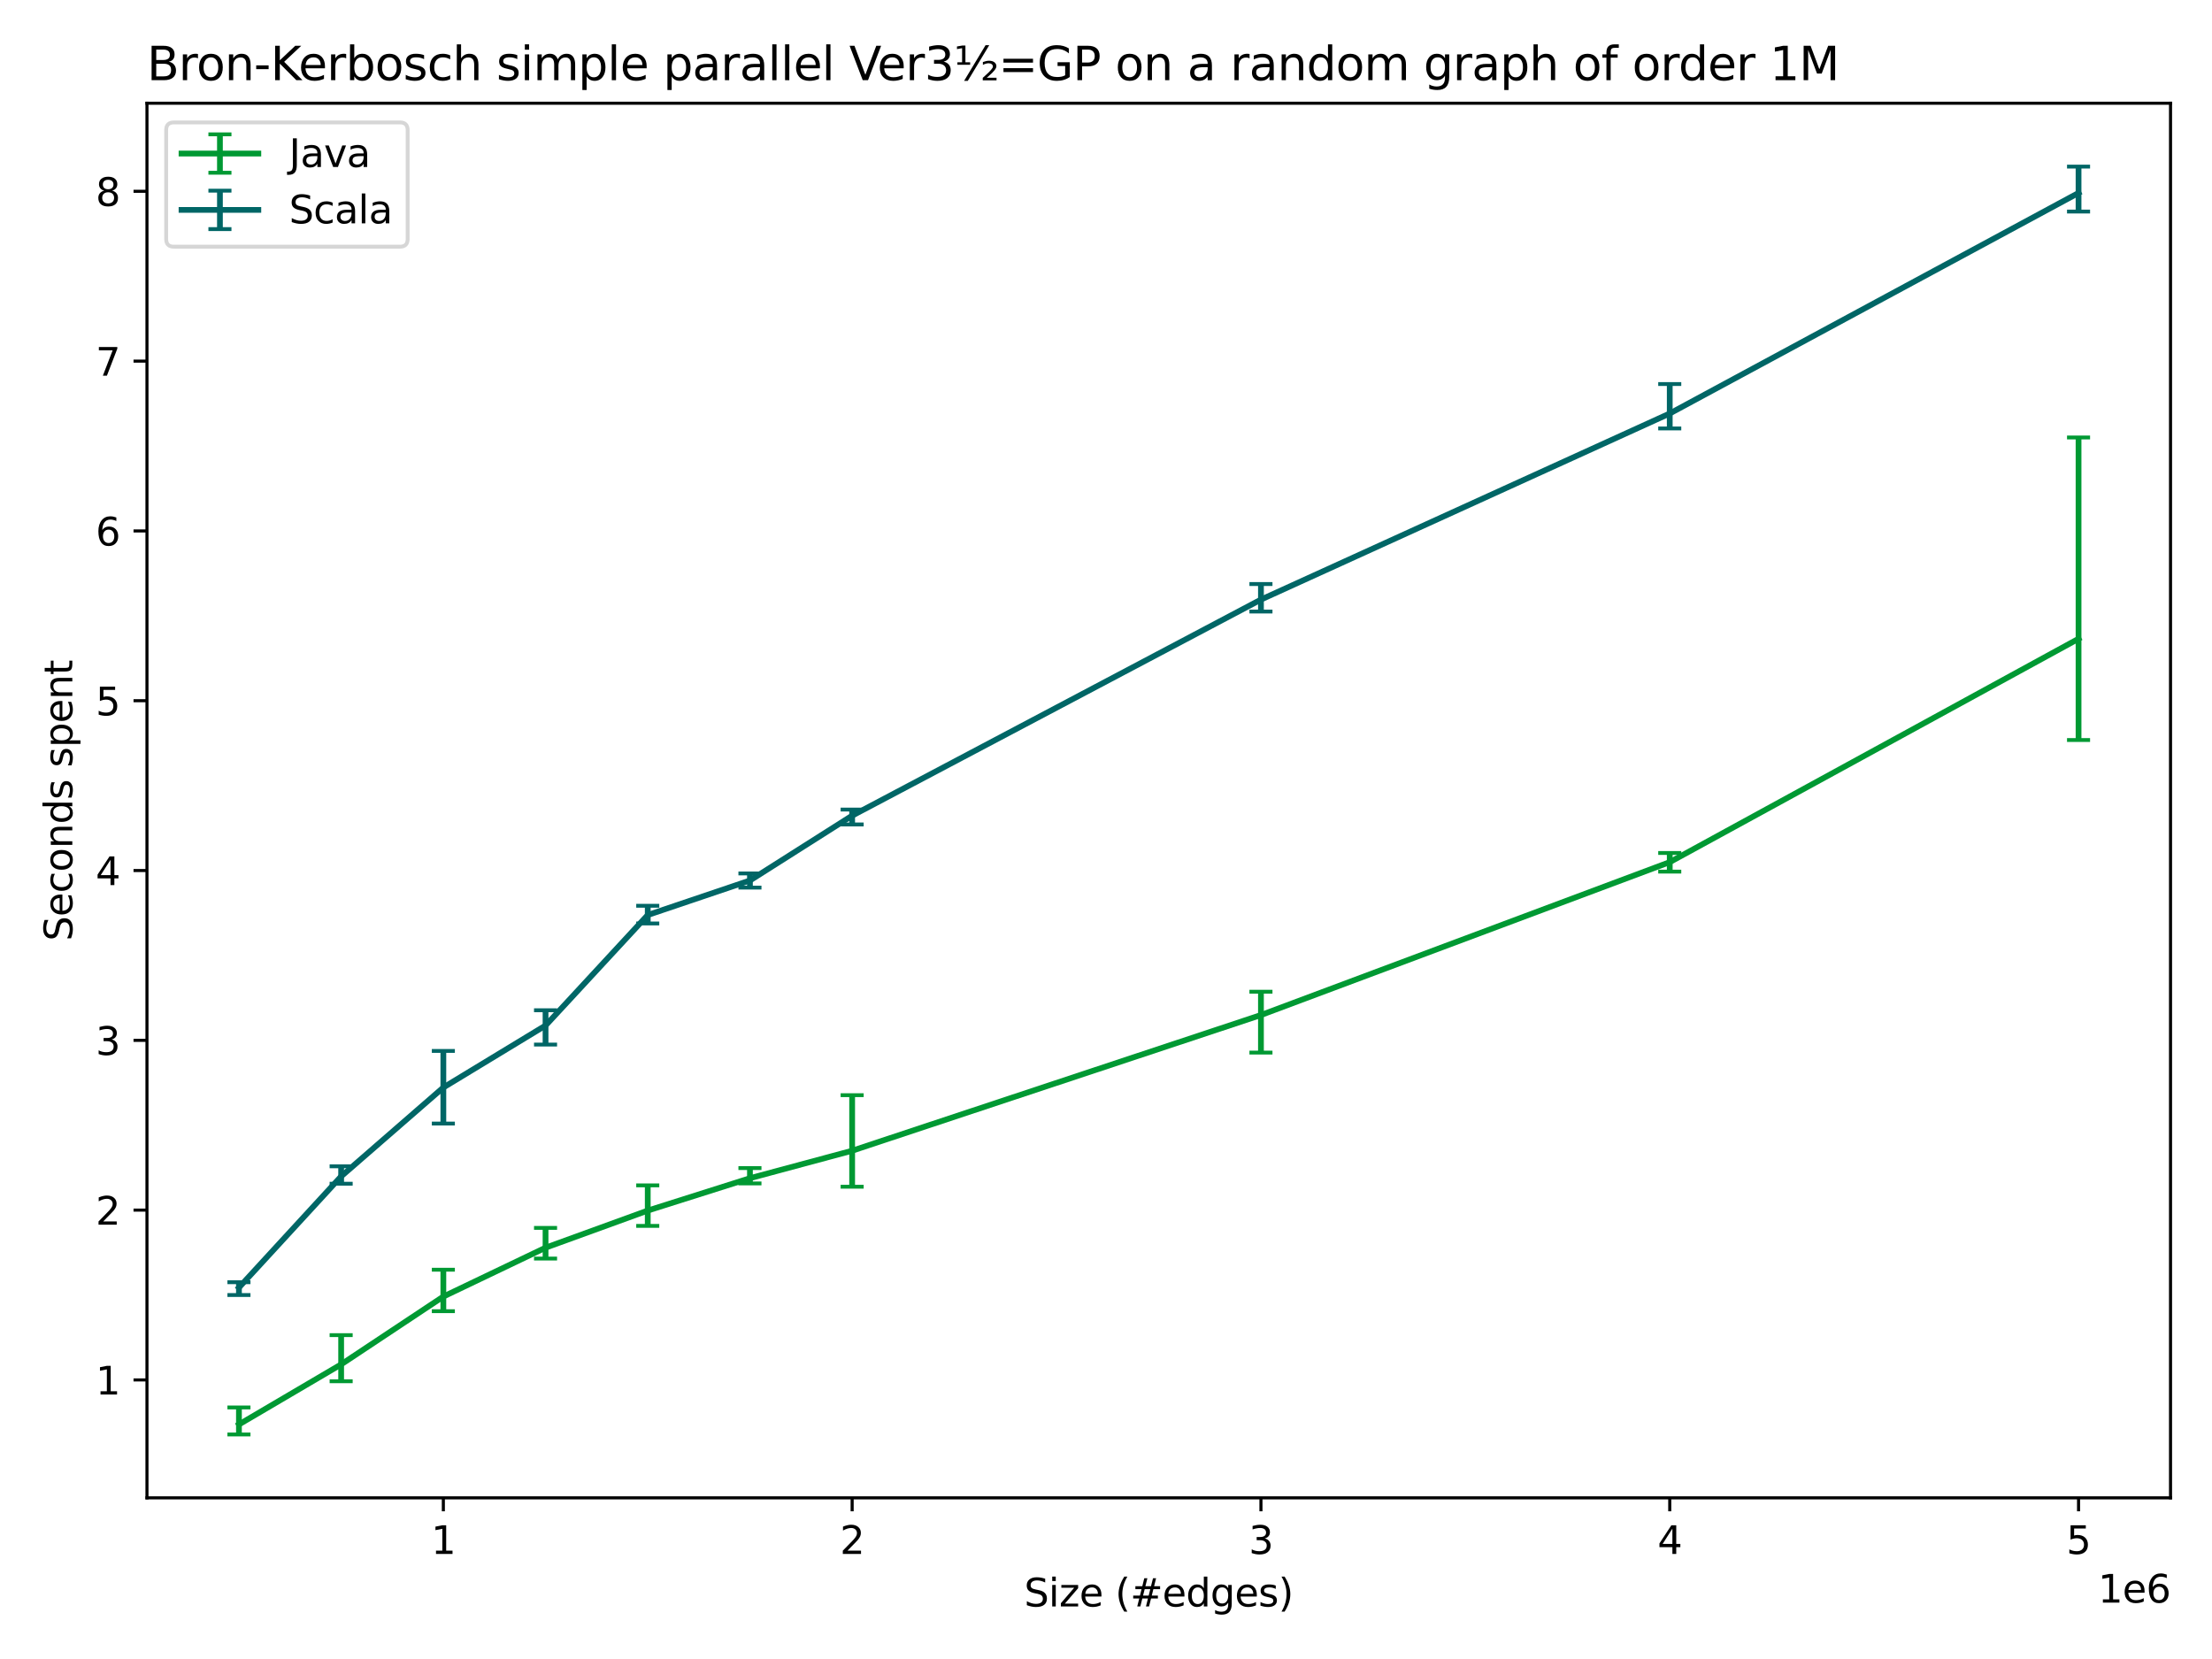 <?xml version="1.0" encoding="utf-8" standalone="no"?>
<!DOCTYPE svg PUBLIC "-//W3C//DTD SVG 1.1//EN"
  "http://www.w3.org/Graphics/SVG/1.1/DTD/svg11.dtd">
<svg xmlns:xlink="http://www.w3.org/1999/xlink" width="576pt" height="432pt" viewBox="0 0 576 432" xmlns="http://www.w3.org/2000/svg" version="1.1">
 <defs>
  <style type="text/css">*{stroke-linejoin: round; stroke-linecap: butt}</style>
 </defs>
 <g id="figure_1">
  <g id="patch_1">
   <path d="M 0 432 
L 576 432 
L 576 0 
L 0 0 
z
" style="fill: #ffffff"/>
  </g>
  <g id="axes_1">
   <g id="patch_2">
    <path d="M 38.27 390.04 
L 565.2 390.04 
L 565.2 26.88 
L 38.27 26.88 
z
" style="fill: #ffffff"/>
   </g>
   <g id="matplotlib.axis_1">
    <g id="xtick_1">
     <g id="line2d_1">
      <defs>
       <path id="mc74f61fcfc" d="M 0 0 
L 0 3.5 
" style="stroke: #000000; stroke-width: 0.8"/>
      </defs>
      <g>
       <use xlink:href="#mc74f61fcfc" x="115.447" y="390.04" style="stroke: #000000; stroke-width: 0.8"/>
      </g>
     </g>
     <g id="text_1">
      <!-- 1 -->
      <g transform="translate(112.265 404.638) scale(0.1 -0.1)">
       <defs>
        <path id="DejaVuSans-31" d="M 794 531 
L 1825 531 
L 1825 4091 
L 703 3866 
L 703 4441 
L 1819 4666 
L 2450 4666 
L 2450 531 
L 3481 531 
L 3481 0 
L 794 0 
L 794 531 
z
" transform="scale(0.016)"/>
       </defs>
       <use xlink:href="#DejaVuSans-31"/>
      </g>
     </g>
    </g>
    <g id="xtick_2">
     <g id="line2d_2">
      <g>
       <use xlink:href="#mc74f61fcfc" x="221.897" y="390.04" style="stroke: #000000; stroke-width: 0.8"/>
      </g>
     </g>
     <g id="text_2">
      <!-- 2 -->
      <g transform="translate(218.716 404.638) scale(0.1 -0.1)">
       <defs>
        <path id="DejaVuSans-32" d="M 1228 531 
L 3431 531 
L 3431 0 
L 469 0 
L 469 531 
Q 828 903 1448 1529 
Q 2069 2156 2228 2338 
Q 2531 2678 2651 2914 
Q 2772 3150 2772 3378 
Q 2772 3750 2511 3984 
Q 2250 4219 1831 4219 
Q 1534 4219 1204 4116 
Q 875 4013 500 3803 
L 500 4441 
Q 881 4594 1212 4672 
Q 1544 4750 1819 4750 
Q 2544 4750 2975 4387 
Q 3406 4025 3406 3419 
Q 3406 3131 3298 2873 
Q 3191 2616 2906 2266 
Q 2828 2175 2409 1742 
Q 1991 1309 1228 531 
z
" transform="scale(0.016)"/>
       </defs>
       <use xlink:href="#DejaVuSans-32"/>
      </g>
     </g>
    </g>
    <g id="xtick_3">
     <g id="line2d_3">
      <g>
       <use xlink:href="#mc74f61fcfc" x="328.348" y="390.04" style="stroke: #000000; stroke-width: 0.8"/>
      </g>
     </g>
     <g id="text_3">
      <!-- 3 -->
      <g transform="translate(325.166 404.638) scale(0.1 -0.1)">
       <defs>
        <path id="DejaVuSans-33" d="M 2597 2516 
Q 3050 2419 3304 2112 
Q 3559 1806 3559 1356 
Q 3559 666 3084 287 
Q 2609 -91 1734 -91 
Q 1441 -91 1130 -33 
Q 819 25 488 141 
L 488 750 
Q 750 597 1062 519 
Q 1375 441 1716 441 
Q 2309 441 2620 675 
Q 2931 909 2931 1356 
Q 2931 1769 2642 2001 
Q 2353 2234 1838 2234 
L 1294 2234 
L 1294 2753 
L 1863 2753 
Q 2328 2753 2575 2939 
Q 2822 3125 2822 3475 
Q 2822 3834 2567 4026 
Q 2313 4219 1838 4219 
Q 1578 4219 1281 4162 
Q 984 4106 628 3988 
L 628 4550 
Q 988 4650 1302 4700 
Q 1616 4750 1894 4750 
Q 2613 4750 3031 4423 
Q 3450 4097 3450 3541 
Q 3450 3153 3228 2886 
Q 3006 2619 2597 2516 
z
" transform="scale(0.016)"/>
       </defs>
       <use xlink:href="#DejaVuSans-33"/>
      </g>
     </g>
    </g>
    <g id="xtick_4">
     <g id="line2d_4">
      <g>
       <use xlink:href="#mc74f61fcfc" x="434.798" y="390.04" style="stroke: #000000; stroke-width: 0.8"/>
      </g>
     </g>
     <g id="text_4">
      <!-- 4 -->
      <g transform="translate(431.617 404.638) scale(0.1 -0.1)">
       <defs>
        <path id="DejaVuSans-34" d="M 2419 4116 
L 825 1625 
L 2419 1625 
L 2419 4116 
z
M 2253 4666 
L 3047 4666 
L 3047 1625 
L 3713 1625 
L 3713 1100 
L 3047 1100 
L 3047 0 
L 2419 0 
L 2419 1100 
L 313 1100 
L 313 1709 
L 2253 4666 
z
" transform="scale(0.016)"/>
       </defs>
       <use xlink:href="#DejaVuSans-34"/>
      </g>
     </g>
    </g>
    <g id="xtick_5">
     <g id="line2d_5">
      <g>
       <use xlink:href="#mc74f61fcfc" x="541.249" y="390.04" style="stroke: #000000; stroke-width: 0.8"/>
      </g>
     </g>
     <g id="text_5">
      <!-- 5 -->
      <g transform="translate(538.067 404.638) scale(0.1 -0.1)">
       <defs>
        <path id="DejaVuSans-35" d="M 691 4666 
L 3169 4666 
L 3169 4134 
L 1269 4134 
L 1269 2991 
Q 1406 3038 1543 3061 
Q 1681 3084 1819 3084 
Q 2600 3084 3056 2656 
Q 3513 2228 3513 1497 
Q 3513 744 3044 326 
Q 2575 -91 1722 -91 
Q 1428 -91 1123 -41 
Q 819 9 494 109 
L 494 744 
Q 775 591 1075 516 
Q 1375 441 1709 441 
Q 2250 441 2565 725 
Q 2881 1009 2881 1497 
Q 2881 1984 2565 2268 
Q 2250 2553 1709 2553 
Q 1456 2553 1204 2497 
Q 953 2441 691 2322 
L 691 4666 
z
" transform="scale(0.016)"/>
       </defs>
       <use xlink:href="#DejaVuSans-35"/>
      </g>
     </g>
    </g>
    <g id="text_6">
     <!-- Size (#edges) -->
     <g transform="translate(266.684 418.317) scale(0.1 -0.1)">
      <defs>
       <path id="DejaVuSans-53" d="M 3425 4513 
L 3425 3897 
Q 3066 4069 2747 4153 
Q 2428 4238 2131 4238 
Q 1616 4238 1336 4038 
Q 1056 3838 1056 3469 
Q 1056 3159 1242 3001 
Q 1428 2844 1947 2747 
L 2328 2669 
Q 3034 2534 3370 2195 
Q 3706 1856 3706 1288 
Q 3706 609 3251 259 
Q 2797 -91 1919 -91 
Q 1588 -91 1214 -16 
Q 841 59 441 206 
L 441 856 
Q 825 641 1194 531 
Q 1563 422 1919 422 
Q 2459 422 2753 634 
Q 3047 847 3047 1241 
Q 3047 1584 2836 1778 
Q 2625 1972 2144 2069 
L 1759 2144 
Q 1053 2284 737 2584 
Q 422 2884 422 3419 
Q 422 4038 858 4394 
Q 1294 4750 2059 4750 
Q 2388 4750 2728 4690 
Q 3069 4631 3425 4513 
z
" transform="scale(0.016)"/>
       <path id="DejaVuSans-69" d="M 603 3500 
L 1178 3500 
L 1178 0 
L 603 0 
L 603 3500 
z
M 603 4863 
L 1178 4863 
L 1178 4134 
L 603 4134 
L 603 4863 
z
" transform="scale(0.016)"/>
       <path id="DejaVuSans-7a" d="M 353 3500 
L 3084 3500 
L 3084 2975 
L 922 459 
L 3084 459 
L 3084 0 
L 275 0 
L 275 525 
L 2438 3041 
L 353 3041 
L 353 3500 
z
" transform="scale(0.016)"/>
       <path id="DejaVuSans-65" d="M 3597 1894 
L 3597 1613 
L 953 1613 
Q 991 1019 1311 708 
Q 1631 397 2203 397 
Q 2534 397 2845 478 
Q 3156 559 3463 722 
L 3463 178 
Q 3153 47 2828 -22 
Q 2503 -91 2169 -91 
Q 1331 -91 842 396 
Q 353 884 353 1716 
Q 353 2575 817 3079 
Q 1281 3584 2069 3584 
Q 2775 3584 3186 3129 
Q 3597 2675 3597 1894 
z
M 3022 2063 
Q 3016 2534 2758 2815 
Q 2500 3097 2075 3097 
Q 1594 3097 1305 2825 
Q 1016 2553 972 2059 
L 3022 2063 
z
" transform="scale(0.016)"/>
       <path id="DejaVuSans-20" transform="scale(0.016)"/>
       <path id="DejaVuSans-28" d="M 1984 4856 
Q 1566 4138 1362 3434 
Q 1159 2731 1159 2009 
Q 1159 1288 1364 580 
Q 1569 -128 1984 -844 
L 1484 -844 
Q 1016 -109 783 600 
Q 550 1309 550 2009 
Q 550 2706 781 3412 
Q 1013 4119 1484 4856 
L 1984 4856 
z
" transform="scale(0.016)"/>
       <path id="DejaVuSans-23" d="M 3272 2816 
L 2363 2816 
L 2100 1772 
L 3016 1772 
L 3272 2816 
z
M 2803 4594 
L 2478 3297 
L 3391 3297 
L 3719 4594 
L 4219 4594 
L 3897 3297 
L 4872 3297 
L 4872 2816 
L 3775 2816 
L 3519 1772 
L 4513 1772 
L 4513 1294 
L 3397 1294 
L 3072 0 
L 2572 0 
L 2894 1294 
L 1978 1294 
L 1656 0 
L 1153 0 
L 1478 1294 
L 494 1294 
L 494 1772 
L 1594 1772 
L 1856 2816 
L 850 2816 
L 850 3297 
L 1978 3297 
L 2297 4594 
L 2803 4594 
z
" transform="scale(0.016)"/>
       <path id="DejaVuSans-64" d="M 2906 2969 
L 2906 4863 
L 3481 4863 
L 3481 0 
L 2906 0 
L 2906 525 
Q 2725 213 2448 61 
Q 2172 -91 1784 -91 
Q 1150 -91 751 415 
Q 353 922 353 1747 
Q 353 2572 751 3078 
Q 1150 3584 1784 3584 
Q 2172 3584 2448 3432 
Q 2725 3281 2906 2969 
z
M 947 1747 
Q 947 1113 1208 752 
Q 1469 391 1925 391 
Q 2381 391 2643 752 
Q 2906 1113 2906 1747 
Q 2906 2381 2643 2742 
Q 2381 3103 1925 3103 
Q 1469 3103 1208 2742 
Q 947 2381 947 1747 
z
" transform="scale(0.016)"/>
       <path id="DejaVuSans-67" d="M 2906 1791 
Q 2906 2416 2648 2759 
Q 2391 3103 1925 3103 
Q 1463 3103 1205 2759 
Q 947 2416 947 1791 
Q 947 1169 1205 825 
Q 1463 481 1925 481 
Q 2391 481 2648 825 
Q 2906 1169 2906 1791 
z
M 3481 434 
Q 3481 -459 3084 -895 
Q 2688 -1331 1869 -1331 
Q 1566 -1331 1297 -1286 
Q 1028 -1241 775 -1147 
L 775 -588 
Q 1028 -725 1275 -790 
Q 1522 -856 1778 -856 
Q 2344 -856 2625 -561 
Q 2906 -266 2906 331 
L 2906 616 
Q 2728 306 2450 153 
Q 2172 0 1784 0 
Q 1141 0 747 490 
Q 353 981 353 1791 
Q 353 2603 747 3093 
Q 1141 3584 1784 3584 
Q 2172 3584 2450 3431 
Q 2728 3278 2906 2969 
L 2906 3500 
L 3481 3500 
L 3481 434 
z
" transform="scale(0.016)"/>
       <path id="DejaVuSans-73" d="M 2834 3397 
L 2834 2853 
Q 2591 2978 2328 3040 
Q 2066 3103 1784 3103 
Q 1356 3103 1142 2972 
Q 928 2841 928 2578 
Q 928 2378 1081 2264 
Q 1234 2150 1697 2047 
L 1894 2003 
Q 2506 1872 2764 1633 
Q 3022 1394 3022 966 
Q 3022 478 2636 193 
Q 2250 -91 1575 -91 
Q 1294 -91 989 -36 
Q 684 19 347 128 
L 347 722 
Q 666 556 975 473 
Q 1284 391 1588 391 
Q 1994 391 2212 530 
Q 2431 669 2431 922 
Q 2431 1156 2273 1281 
Q 2116 1406 1581 1522 
L 1381 1569 
Q 847 1681 609 1914 
Q 372 2147 372 2553 
Q 372 3047 722 3315 
Q 1072 3584 1716 3584 
Q 2034 3584 2315 3537 
Q 2597 3491 2834 3397 
z
" transform="scale(0.016)"/>
       <path id="DejaVuSans-29" d="M 513 4856 
L 1013 4856 
Q 1481 4119 1714 3412 
Q 1947 2706 1947 2009 
Q 1947 1309 1714 600 
Q 1481 -109 1013 -844 
L 513 -844 
Q 928 -128 1133 580 
Q 1338 1288 1338 2009 
Q 1338 2731 1133 3434 
Q 928 4138 513 4856 
z
" transform="scale(0.016)"/>
      </defs>
      <use xlink:href="#DejaVuSans-53"/>
      <use xlink:href="#DejaVuSans-69" x="63.477"/>
      <use xlink:href="#DejaVuSans-7a" x="91.26"/>
      <use xlink:href="#DejaVuSans-65" x="143.75"/>
      <use xlink:href="#DejaVuSans-20" x="205.273"/>
      <use xlink:href="#DejaVuSans-28" x="237.061"/>
      <use xlink:href="#DejaVuSans-23" x="276.074"/>
      <use xlink:href="#DejaVuSans-65" x="359.863"/>
      <use xlink:href="#DejaVuSans-64" x="421.387"/>
      <use xlink:href="#DejaVuSans-67" x="484.863"/>
      <use xlink:href="#DejaVuSans-65" x="548.34"/>
      <use xlink:href="#DejaVuSans-73" x="609.863"/>
      <use xlink:href="#DejaVuSans-29" x="661.963"/>
     </g>
    </g>
    <g id="text_7">
     <!-- 1e6 -->
     <g transform="translate(546.322 417.317) scale(0.1 -0.1)">
      <defs>
       <path id="DejaVuSans-36" d="M 2113 2584 
Q 1688 2584 1439 2293 
Q 1191 2003 1191 1497 
Q 1191 994 1439 701 
Q 1688 409 2113 409 
Q 2538 409 2786 701 
Q 3034 994 3034 1497 
Q 3034 2003 2786 2293 
Q 2538 2584 2113 2584 
z
M 3366 4563 
L 3366 3988 
Q 3128 4100 2886 4159 
Q 2644 4219 2406 4219 
Q 1781 4219 1451 3797 
Q 1122 3375 1075 2522 
Q 1259 2794 1537 2939 
Q 1816 3084 2150 3084 
Q 2853 3084 3261 2657 
Q 3669 2231 3669 1497 
Q 3669 778 3244 343 
Q 2819 -91 2113 -91 
Q 1303 -91 875 529 
Q 447 1150 447 2328 
Q 447 3434 972 4092 
Q 1497 4750 2381 4750 
Q 2619 4750 2861 4703 
Q 3103 4656 3366 4563 
z
" transform="scale(0.016)"/>
      </defs>
      <use xlink:href="#DejaVuSans-31"/>
      <use xlink:href="#DejaVuSans-65" x="63.623"/>
      <use xlink:href="#DejaVuSans-36" x="125.146"/>
     </g>
    </g>
   </g>
   <g id="matplotlib.axis_2">
    <g id="ytick_1">
     <g id="line2d_6">
      <defs>
       <path id="m7eb1c47a8f" d="M 0 0 
L -3.5 0 
" style="stroke: #000000; stroke-width: 0.8"/>
      </defs>
      <g>
       <use xlink:href="#m7eb1c47a8f" x="38.27" y="359.328" style="stroke: #000000; stroke-width: 0.8"/>
      </g>
     </g>
     <g id="text_8">
      <!-- 1 -->
      <g transform="translate(24.907 363.127) scale(0.1 -0.1)">
       <use xlink:href="#DejaVuSans-31"/>
      </g>
     </g>
    </g>
    <g id="ytick_2">
     <g id="line2d_7">
      <g>
       <use xlink:href="#m7eb1c47a8f" x="38.27" y="315.112" style="stroke: #000000; stroke-width: 0.8"/>
      </g>
     </g>
     <g id="text_9">
      <!-- 2 -->
      <g transform="translate(24.907 318.911) scale(0.1 -0.1)">
       <use xlink:href="#DejaVuSans-32"/>
      </g>
     </g>
    </g>
    <g id="ytick_3">
     <g id="line2d_8">
      <g>
       <use xlink:href="#m7eb1c47a8f" x="38.27" y="270.897" style="stroke: #000000; stroke-width: 0.8"/>
      </g>
     </g>
     <g id="text_10">
      <!-- 3 -->
      <g transform="translate(24.907 274.696) scale(0.1 -0.1)">
       <use xlink:href="#DejaVuSans-33"/>
      </g>
     </g>
    </g>
    <g id="ytick_4">
     <g id="line2d_9">
      <g>
       <use xlink:href="#m7eb1c47a8f" x="38.27" y="226.681" style="stroke: #000000; stroke-width: 0.8"/>
      </g>
     </g>
     <g id="text_11">
      <!-- 4 -->
      <g transform="translate(24.907 230.48) scale(0.1 -0.1)">
       <use xlink:href="#DejaVuSans-34"/>
      </g>
     </g>
    </g>
    <g id="ytick_5">
     <g id="line2d_10">
      <g>
       <use xlink:href="#m7eb1c47a8f" x="38.27" y="182.466" style="stroke: #000000; stroke-width: 0.8"/>
      </g>
     </g>
     <g id="text_12">
      <!-- 5 -->
      <g transform="translate(24.907 186.265) scale(0.1 -0.1)">
       <use xlink:href="#DejaVuSans-35"/>
      </g>
     </g>
    </g>
    <g id="ytick_6">
     <g id="line2d_11">
      <g>
       <use xlink:href="#m7eb1c47a8f" x="38.27" y="138.25" style="stroke: #000000; stroke-width: 0.8"/>
      </g>
     </g>
     <g id="text_13">
      <!-- 6 -->
      <g transform="translate(24.907 142.049) scale(0.1 -0.1)">
       <use xlink:href="#DejaVuSans-36"/>
      </g>
     </g>
    </g>
    <g id="ytick_7">
     <g id="line2d_12">
      <g>
       <use xlink:href="#m7eb1c47a8f" x="38.27" y="94.035" style="stroke: #000000; stroke-width: 0.8"/>
      </g>
     </g>
     <g id="text_14">
      <!-- 7 -->
      <g transform="translate(24.907 97.834) scale(0.1 -0.1)">
       <defs>
        <path id="DejaVuSans-37" d="M 525 4666 
L 3525 4666 
L 3525 4397 
L 1831 0 
L 1172 0 
L 2766 4134 
L 525 4134 
L 525 4666 
z
" transform="scale(0.016)"/>
       </defs>
       <use xlink:href="#DejaVuSans-37"/>
      </g>
     </g>
    </g>
    <g id="ytick_8">
     <g id="line2d_13">
      <g>
       <use xlink:href="#m7eb1c47a8f" x="38.27" y="49.819" style="stroke: #000000; stroke-width: 0.8"/>
      </g>
     </g>
     <g id="text_15">
      <!-- 8 -->
      <g transform="translate(24.907 53.618) scale(0.1 -0.1)">
       <defs>
        <path id="DejaVuSans-38" d="M 2034 2216 
Q 1584 2216 1326 1975 
Q 1069 1734 1069 1313 
Q 1069 891 1326 650 
Q 1584 409 2034 409 
Q 2484 409 2743 651 
Q 3003 894 3003 1313 
Q 3003 1734 2745 1975 
Q 2488 2216 2034 2216 
z
M 1403 2484 
Q 997 2584 770 2862 
Q 544 3141 544 3541 
Q 544 4100 942 4425 
Q 1341 4750 2034 4750 
Q 2731 4750 3128 4425 
Q 3525 4100 3525 3541 
Q 3525 3141 3298 2862 
Q 3072 2584 2669 2484 
Q 3125 2378 3379 2068 
Q 3634 1759 3634 1313 
Q 3634 634 3220 271 
Q 2806 -91 2034 -91 
Q 1263 -91 848 271 
Q 434 634 434 1313 
Q 434 1759 690 2068 
Q 947 2378 1403 2484 
z
M 1172 3481 
Q 1172 3119 1398 2916 
Q 1625 2713 2034 2713 
Q 2441 2713 2670 2916 
Q 2900 3119 2900 3481 
Q 2900 3844 2670 4047 
Q 2441 4250 2034 4250 
Q 1625 4250 1398 4047 
Q 1172 3844 1172 3481 
z
" transform="scale(0.016)"/>
       </defs>
       <use xlink:href="#DejaVuSans-38"/>
      </g>
     </g>
    </g>
    <g id="text_16">
     <!-- Seconds spent -->
     <g transform="translate(18.828 245.04) rotate(-90) scale(0.1 -0.1)">
      <defs>
       <path id="DejaVuSans-63" d="M 3122 3366 
L 3122 2828 
Q 2878 2963 2633 3030 
Q 2388 3097 2138 3097 
Q 1578 3097 1268 2742 
Q 959 2388 959 1747 
Q 959 1106 1268 751 
Q 1578 397 2138 397 
Q 2388 397 2633 464 
Q 2878 531 3122 666 
L 3122 134 
Q 2881 22 2623 -34 
Q 2366 -91 2075 -91 
Q 1284 -91 818 406 
Q 353 903 353 1747 
Q 353 2603 823 3093 
Q 1294 3584 2113 3584 
Q 2378 3584 2631 3529 
Q 2884 3475 3122 3366 
z
" transform="scale(0.016)"/>
       <path id="DejaVuSans-6f" d="M 1959 3097 
Q 1497 3097 1228 2736 
Q 959 2375 959 1747 
Q 959 1119 1226 758 
Q 1494 397 1959 397 
Q 2419 397 2687 759 
Q 2956 1122 2956 1747 
Q 2956 2369 2687 2733 
Q 2419 3097 1959 3097 
z
M 1959 3584 
Q 2709 3584 3137 3096 
Q 3566 2609 3566 1747 
Q 3566 888 3137 398 
Q 2709 -91 1959 -91 
Q 1206 -91 779 398 
Q 353 888 353 1747 
Q 353 2609 779 3096 
Q 1206 3584 1959 3584 
z
" transform="scale(0.016)"/>
       <path id="DejaVuSans-6e" d="M 3513 2113 
L 3513 0 
L 2938 0 
L 2938 2094 
Q 2938 2591 2744 2837 
Q 2550 3084 2163 3084 
Q 1697 3084 1428 2787 
Q 1159 2491 1159 1978 
L 1159 0 
L 581 0 
L 581 3500 
L 1159 3500 
L 1159 2956 
Q 1366 3272 1645 3428 
Q 1925 3584 2291 3584 
Q 2894 3584 3203 3211 
Q 3513 2838 3513 2113 
z
" transform="scale(0.016)"/>
       <path id="DejaVuSans-70" d="M 1159 525 
L 1159 -1331 
L 581 -1331 
L 581 3500 
L 1159 3500 
L 1159 2969 
Q 1341 3281 1617 3432 
Q 1894 3584 2278 3584 
Q 2916 3584 3314 3078 
Q 3713 2572 3713 1747 
Q 3713 922 3314 415 
Q 2916 -91 2278 -91 
Q 1894 -91 1617 61 
Q 1341 213 1159 525 
z
M 3116 1747 
Q 3116 2381 2855 2742 
Q 2594 3103 2138 3103 
Q 1681 3103 1420 2742 
Q 1159 2381 1159 1747 
Q 1159 1113 1420 752 
Q 1681 391 2138 391 
Q 2594 391 2855 752 
Q 3116 1113 3116 1747 
z
" transform="scale(0.016)"/>
       <path id="DejaVuSans-74" d="M 1172 4494 
L 1172 3500 
L 2356 3500 
L 2356 3053 
L 1172 3053 
L 1172 1153 
Q 1172 725 1289 603 
Q 1406 481 1766 481 
L 2356 481 
L 2356 0 
L 1766 0 
Q 1100 0 847 248 
Q 594 497 594 1153 
L 594 3053 
L 172 3053 
L 172 3500 
L 594 3500 
L 594 4494 
L 1172 4494 
z
" transform="scale(0.016)"/>
      </defs>
      <use xlink:href="#DejaVuSans-53"/>
      <use xlink:href="#DejaVuSans-65" x="63.477"/>
      <use xlink:href="#DejaVuSans-63" x="125"/>
      <use xlink:href="#DejaVuSans-6f" x="179.98"/>
      <use xlink:href="#DejaVuSans-6e" x="241.162"/>
      <use xlink:href="#DejaVuSans-64" x="304.541"/>
      <use xlink:href="#DejaVuSans-73" x="368.018"/>
      <use xlink:href="#DejaVuSans-20" x="420.117"/>
      <use xlink:href="#DejaVuSans-73" x="451.904"/>
      <use xlink:href="#DejaVuSans-70" x="504.004"/>
      <use xlink:href="#DejaVuSans-65" x="567.48"/>
      <use xlink:href="#DejaVuSans-6e" x="629.004"/>
      <use xlink:href="#DejaVuSans-74" x="692.383"/>
     </g>
    </g>
   </g>
   <g id="LineCollection_1">
    <path d="M 62.221 373.533 
L 62.221 366.502 
" clip-path="url(#p60b2fd3762)" style="fill: none; stroke: #009933; stroke-width: 1.5"/>
    <path d="M 88.834 359.676 
L 88.834 347.66 
" clip-path="url(#p60b2fd3762)" style="fill: none; stroke: #009933; stroke-width: 1.5"/>
    <path d="M 115.447 341.431 
L 115.447 330.628 
" clip-path="url(#p60b2fd3762)" style="fill: none; stroke: #009933; stroke-width: 1.5"/>
    <path d="M 142.059 327.734 
L 142.059 319.746 
" clip-path="url(#p60b2fd3762)" style="fill: none; stroke: #009933; stroke-width: 1.5"/>
    <path d="M 168.672 319.224 
L 168.672 308.672 
" clip-path="url(#p60b2fd3762)" style="fill: none; stroke: #009933; stroke-width: 1.5"/>
    <path d="M 195.284 308.164 
L 195.284 304.167 
" clip-path="url(#p60b2fd3762)" style="fill: none; stroke: #009933; stroke-width: 1.5"/>
    <path d="M 221.897 309.02 
L 221.897 285.184 
" clip-path="url(#p60b2fd3762)" style="fill: none; stroke: #009933; stroke-width: 1.5"/>
    <path d="M 328.348 274.096 
L 328.348 258.241 
" clip-path="url(#p60b2fd3762)" style="fill: none; stroke: #009933; stroke-width: 1.5"/>
    <path d="M 434.798 226.964 
L 434.798 222.118 
" clip-path="url(#p60b2fd3762)" style="fill: none; stroke: #009933; stroke-width: 1.5"/>
    <path d="M 541.249 192.701 
L 541.249 113.917 
" clip-path="url(#p60b2fd3762)" style="fill: none; stroke: #009933; stroke-width: 1.5"/>
   </g>
   <g id="line2d_14">
    <defs>
     <path id="m567d63a80a" d="M 3 0 
L -3 -0 
" style="stroke: #009933"/>
    </defs>
    <g clip-path="url(#p60b2fd3762)">
     <use xlink:href="#m567d63a80a" x="62.221" y="373.533" style="fill: #009933; stroke: #009933"/>
     <use xlink:href="#m567d63a80a" x="88.834" y="359.676" style="fill: #009933; stroke: #009933"/>
     <use xlink:href="#m567d63a80a" x="115.447" y="341.431" style="fill: #009933; stroke: #009933"/>
     <use xlink:href="#m567d63a80a" x="142.059" y="327.734" style="fill: #009933; stroke: #009933"/>
     <use xlink:href="#m567d63a80a" x="168.672" y="319.224" style="fill: #009933; stroke: #009933"/>
     <use xlink:href="#m567d63a80a" x="195.284" y="308.164" style="fill: #009933; stroke: #009933"/>
     <use xlink:href="#m567d63a80a" x="221.897" y="309.02" style="fill: #009933; stroke: #009933"/>
     <use xlink:href="#m567d63a80a" x="328.348" y="274.096" style="fill: #009933; stroke: #009933"/>
     <use xlink:href="#m567d63a80a" x="434.798" y="226.964" style="fill: #009933; stroke: #009933"/>
     <use xlink:href="#m567d63a80a" x="541.249" y="192.701" style="fill: #009933; stroke: #009933"/>
    </g>
   </g>
   <g id="line2d_15">
    <g clip-path="url(#p60b2fd3762)">
     <use xlink:href="#m567d63a80a" x="62.221" y="366.502" style="fill: #009933; stroke: #009933"/>
     <use xlink:href="#m567d63a80a" x="88.834" y="347.66" style="fill: #009933; stroke: #009933"/>
     <use xlink:href="#m567d63a80a" x="115.447" y="330.628" style="fill: #009933; stroke: #009933"/>
     <use xlink:href="#m567d63a80a" x="142.059" y="319.746" style="fill: #009933; stroke: #009933"/>
     <use xlink:href="#m567d63a80a" x="168.672" y="308.672" style="fill: #009933; stroke: #009933"/>
     <use xlink:href="#m567d63a80a" x="195.284" y="304.167" style="fill: #009933; stroke: #009933"/>
     <use xlink:href="#m567d63a80a" x="221.897" y="285.184" style="fill: #009933; stroke: #009933"/>
     <use xlink:href="#m567d63a80a" x="328.348" y="258.241" style="fill: #009933; stroke: #009933"/>
     <use xlink:href="#m567d63a80a" x="434.798" y="222.118" style="fill: #009933; stroke: #009933"/>
     <use xlink:href="#m567d63a80a" x="541.249" y="113.917" style="fill: #009933; stroke: #009933"/>
    </g>
   </g>
   <g id="LineCollection_2">
    <path d="M 62.221 337.217 
L 62.221 333.894 
" clip-path="url(#p60b2fd3762)" style="fill: none; stroke: #006666; stroke-width: 1.5"/>
    <path d="M 88.834 308.236 
L 88.834 303.7 
" clip-path="url(#p60b2fd3762)" style="fill: none; stroke: #006666; stroke-width: 1.5"/>
    <path d="M 115.447 292.567 
L 115.447 273.667 
" clip-path="url(#p60b2fd3762)" style="fill: none; stroke: #006666; stroke-width: 1.5"/>
    <path d="M 142.059 271.997 
L 142.059 263.07 
" clip-path="url(#p60b2fd3762)" style="fill: none; stroke: #006666; stroke-width: 1.5"/>
    <path d="M 168.672 240.473 
L 168.672 235.862 
" clip-path="url(#p60b2fd3762)" style="fill: none; stroke: #006666; stroke-width: 1.5"/>
    <path d="M 195.284 231.127 
L 195.284 227.446 
" clip-path="url(#p60b2fd3762)" style="fill: none; stroke: #006666; stroke-width: 1.5"/>
    <path d="M 221.897 214.688 
L 221.897 210.808 
" clip-path="url(#p60b2fd3762)" style="fill: none; stroke: #006666; stroke-width: 1.5"/>
    <path d="M 328.348 159.242 
L 328.348 152.08 
" clip-path="url(#p60b2fd3762)" style="fill: none; stroke: #006666; stroke-width: 1.5"/>
    <path d="M 434.798 111.566 
L 434.798 100.005 
" clip-path="url(#p60b2fd3762)" style="fill: none; stroke: #006666; stroke-width: 1.5"/>
    <path d="M 541.249 55.085 
L 541.249 43.387 
" clip-path="url(#p60b2fd3762)" style="fill: none; stroke: #006666; stroke-width: 1.5"/>
   </g>
   <g id="line2d_16">
    <defs>
     <path id="m647895b053" d="M 3 0 
L -3 -0 
" style="stroke: #006666"/>
    </defs>
    <g clip-path="url(#p60b2fd3762)">
     <use xlink:href="#m647895b053" x="62.221" y="337.217" style="fill: #006666; stroke: #006666"/>
     <use xlink:href="#m647895b053" x="88.834" y="308.236" style="fill: #006666; stroke: #006666"/>
     <use xlink:href="#m647895b053" x="115.447" y="292.567" style="fill: #006666; stroke: #006666"/>
     <use xlink:href="#m647895b053" x="142.059" y="271.997" style="fill: #006666; stroke: #006666"/>
     <use xlink:href="#m647895b053" x="168.672" y="240.473" style="fill: #006666; stroke: #006666"/>
     <use xlink:href="#m647895b053" x="195.284" y="231.127" style="fill: #006666; stroke: #006666"/>
     <use xlink:href="#m647895b053" x="221.897" y="214.688" style="fill: #006666; stroke: #006666"/>
     <use xlink:href="#m647895b053" x="328.348" y="159.242" style="fill: #006666; stroke: #006666"/>
     <use xlink:href="#m647895b053" x="434.798" y="111.566" style="fill: #006666; stroke: #006666"/>
     <use xlink:href="#m647895b053" x="541.249" y="55.085" style="fill: #006666; stroke: #006666"/>
    </g>
   </g>
   <g id="line2d_17">
    <g clip-path="url(#p60b2fd3762)">
     <use xlink:href="#m647895b053" x="62.221" y="333.894" style="fill: #006666; stroke: #006666"/>
     <use xlink:href="#m647895b053" x="88.834" y="303.7" style="fill: #006666; stroke: #006666"/>
     <use xlink:href="#m647895b053" x="115.447" y="273.667" style="fill: #006666; stroke: #006666"/>
     <use xlink:href="#m647895b053" x="142.059" y="263.07" style="fill: #006666; stroke: #006666"/>
     <use xlink:href="#m647895b053" x="168.672" y="235.862" style="fill: #006666; stroke: #006666"/>
     <use xlink:href="#m647895b053" x="195.284" y="227.446" style="fill: #006666; stroke: #006666"/>
     <use xlink:href="#m647895b053" x="221.897" y="210.808" style="fill: #006666; stroke: #006666"/>
     <use xlink:href="#m647895b053" x="328.348" y="152.08" style="fill: #006666; stroke: #006666"/>
     <use xlink:href="#m647895b053" x="434.798" y="100.005" style="fill: #006666; stroke: #006666"/>
     <use xlink:href="#m647895b053" x="541.249" y="43.387" style="fill: #006666; stroke: #006666"/>
    </g>
   </g>
   <g id="line2d_18">
    <path d="M 62.221 370.923 
L 88.834 355.284 
L 115.447 337.621 
L 142.059 324.895 
L 168.672 315.228 
L 195.284 306.802 
L 221.897 299.644 
L 328.348 264.313 
L 434.798 224.494 
L 541.249 166.333 
" clip-path="url(#p60b2fd3762)" style="fill: none; stroke: #009933; stroke-width: 1.5; stroke-linecap: square"/>
   </g>
   <g id="line2d_19">
    <path d="M 62.221 335.278 
L 88.834 306.324 
L 115.447 283.181 
L 142.059 267.043 
L 168.672 238.267 
L 195.284 229.277 
L 221.897 212.396 
L 328.348 156.129 
L 434.798 107.671 
L 541.249 50.239 
" clip-path="url(#p60b2fd3762)" style="fill: none; stroke: #006666; stroke-width: 1.5; stroke-linecap: square"/>
   </g>
   <g id="patch_3">
    <path d="M 38.27 390.04 
L 38.27 26.88 
" style="fill: none; stroke: #000000; stroke-width: 0.8; stroke-linejoin: miter; stroke-linecap: square"/>
   </g>
   <g id="patch_4">
    <path d="M 565.2 390.04 
L 565.2 26.88 
" style="fill: none; stroke: #000000; stroke-width: 0.8; stroke-linejoin: miter; stroke-linecap: square"/>
   </g>
   <g id="patch_5">
    <path d="M 38.27 390.04 
L 565.2 390.04 
" style="fill: none; stroke: #000000; stroke-width: 0.8; stroke-linejoin: miter; stroke-linecap: square"/>
   </g>
   <g id="patch_6">
    <path d="M 38.27 26.88 
L 565.2 26.88 
" style="fill: none; stroke: #000000; stroke-width: 0.8; stroke-linejoin: miter; stroke-linecap: square"/>
   </g>
   <g id="text_17">
    <!-- Bron-Kerbosch simple parallel Ver3½=GP on a random graph of order 1M -->
    <g transform="translate(38.27 20.88) scale(0.12 -0.12)">
     <defs>
      <path id="DejaVuSans-42" d="M 1259 2228 
L 1259 519 
L 2272 519 
Q 2781 519 3026 730 
Q 3272 941 3272 1375 
Q 3272 1813 3026 2020 
Q 2781 2228 2272 2228 
L 1259 2228 
z
M 1259 4147 
L 1259 2741 
L 2194 2741 
Q 2656 2741 2882 2914 
Q 3109 3088 3109 3444 
Q 3109 3797 2882 3972 
Q 2656 4147 2194 4147 
L 1259 4147 
z
M 628 4666 
L 2241 4666 
Q 2963 4666 3353 4366 
Q 3744 4066 3744 3513 
Q 3744 3084 3544 2831 
Q 3344 2578 2956 2516 
Q 3422 2416 3680 2098 
Q 3938 1781 3938 1306 
Q 3938 681 3513 340 
Q 3088 0 2303 0 
L 628 0 
L 628 4666 
z
" transform="scale(0.016)"/>
      <path id="DejaVuSans-72" d="M 2631 2963 
Q 2534 3019 2420 3045 
Q 2306 3072 2169 3072 
Q 1681 3072 1420 2755 
Q 1159 2438 1159 1844 
L 1159 0 
L 581 0 
L 581 3500 
L 1159 3500 
L 1159 2956 
Q 1341 3275 1631 3429 
Q 1922 3584 2338 3584 
Q 2397 3584 2469 3576 
Q 2541 3569 2628 3553 
L 2631 2963 
z
" transform="scale(0.016)"/>
      <path id="DejaVuSans-2d" d="M 313 2009 
L 1997 2009 
L 1997 1497 
L 313 1497 
L 313 2009 
z
" transform="scale(0.016)"/>
      <path id="DejaVuSans-4b" d="M 628 4666 
L 1259 4666 
L 1259 2694 
L 3353 4666 
L 4166 4666 
L 1850 2491 
L 4331 0 
L 3500 0 
L 1259 2247 
L 1259 0 
L 628 0 
L 628 4666 
z
" transform="scale(0.016)"/>
      <path id="DejaVuSans-62" d="M 3116 1747 
Q 3116 2381 2855 2742 
Q 2594 3103 2138 3103 
Q 1681 3103 1420 2742 
Q 1159 2381 1159 1747 
Q 1159 1113 1420 752 
Q 1681 391 2138 391 
Q 2594 391 2855 752 
Q 3116 1113 3116 1747 
z
M 1159 2969 
Q 1341 3281 1617 3432 
Q 1894 3584 2278 3584 
Q 2916 3584 3314 3078 
Q 3713 2572 3713 1747 
Q 3713 922 3314 415 
Q 2916 -91 2278 -91 
Q 1894 -91 1617 61 
Q 1341 213 1159 525 
L 1159 0 
L 581 0 
L 581 4863 
L 1159 4863 
L 1159 2969 
z
" transform="scale(0.016)"/>
      <path id="DejaVuSans-68" d="M 3513 2113 
L 3513 0 
L 2938 0 
L 2938 2094 
Q 2938 2591 2744 2837 
Q 2550 3084 2163 3084 
Q 1697 3084 1428 2787 
Q 1159 2491 1159 1978 
L 1159 0 
L 581 0 
L 581 4863 
L 1159 4863 
L 1159 2956 
Q 1366 3272 1645 3428 
Q 1925 3584 2291 3584 
Q 2894 3584 3203 3211 
Q 3513 2838 3513 2113 
z
" transform="scale(0.016)"/>
      <path id="DejaVuSans-6d" d="M 3328 2828 
Q 3544 3216 3844 3400 
Q 4144 3584 4550 3584 
Q 5097 3584 5394 3201 
Q 5691 2819 5691 2113 
L 5691 0 
L 5113 0 
L 5113 2094 
Q 5113 2597 4934 2840 
Q 4756 3084 4391 3084 
Q 3944 3084 3684 2787 
Q 3425 2491 3425 1978 
L 3425 0 
L 2847 0 
L 2847 2094 
Q 2847 2600 2669 2842 
Q 2491 3084 2119 3084 
Q 1678 3084 1418 2786 
Q 1159 2488 1159 1978 
L 1159 0 
L 581 0 
L 581 3500 
L 1159 3500 
L 1159 2956 
Q 1356 3278 1631 3431 
Q 1906 3584 2284 3584 
Q 2666 3584 2933 3390 
Q 3200 3197 3328 2828 
z
" transform="scale(0.016)"/>
      <path id="DejaVuSans-6c" d="M 603 4863 
L 1178 4863 
L 1178 0 
L 603 0 
L 603 4863 
z
" transform="scale(0.016)"/>
      <path id="DejaVuSans-61" d="M 2194 1759 
Q 1497 1759 1228 1600 
Q 959 1441 959 1056 
Q 959 750 1161 570 
Q 1363 391 1709 391 
Q 2188 391 2477 730 
Q 2766 1069 2766 1631 
L 2766 1759 
L 2194 1759 
z
M 3341 1997 
L 3341 0 
L 2766 0 
L 2766 531 
Q 2569 213 2275 61 
Q 1981 -91 1556 -91 
Q 1019 -91 701 211 
Q 384 513 384 1019 
Q 384 1609 779 1909 
Q 1175 2209 1959 2209 
L 2766 2209 
L 2766 2266 
Q 2766 2663 2505 2880 
Q 2244 3097 1772 3097 
Q 1472 3097 1187 3025 
Q 903 2953 641 2809 
L 641 3341 
Q 956 3463 1253 3523 
Q 1550 3584 1831 3584 
Q 2591 3584 2966 3190 
Q 3341 2797 3341 1997 
z
" transform="scale(0.016)"/>
      <path id="DejaVuSans-56" d="M 1831 0 
L 50 4666 
L 709 4666 
L 2188 738 
L 3669 4666 
L 4325 4666 
L 2547 0 
L 1831 0 
z
" transform="scale(0.016)"/>
      <path id="DejaVuSans-bd" d="M 488 2431 
L 1125 2431 
L 1125 4341 
L 428 4213 
L 428 4575 
L 1147 4697 
L 1575 4697 
L 1575 2431 
L 2216 2431 
L 2216 2088 
L 488 2088 
L 488 2431 
z
M 4470 332 
L 5795 332 
L 5795 -24 
L 3926 -24 
L 3926 319 
Q 4032 416 4229 591 
Q 5304 1544 5304 1838 
Q 5304 2044 5141 2170 
Q 4979 2297 4713 2297 
Q 4551 2297 4360 2242 
Q 4170 2188 3945 2079 
L 3945 2463 
Q 4185 2551 4393 2594 
Q 4601 2638 4779 2638 
Q 5232 2638 5504 2432 
Q 5776 2226 5776 1888 
Q 5776 1454 4741 566 
Q 4566 416 4470 332 
z
M 4309 4750 
L 4809 4750 
L 1896 -91 
L 1396 -91 
L 4309 4750 
z
" transform="scale(0.016)"/>
      <path id="DejaVuSans-3d" d="M 678 2906 
L 4684 2906 
L 4684 2381 
L 678 2381 
L 678 2906 
z
M 678 1631 
L 4684 1631 
L 4684 1100 
L 678 1100 
L 678 1631 
z
" transform="scale(0.016)"/>
      <path id="DejaVuSans-47" d="M 3809 666 
L 3809 1919 
L 2778 1919 
L 2778 2438 
L 4434 2438 
L 4434 434 
Q 4069 175 3628 42 
Q 3188 -91 2688 -91 
Q 1594 -91 976 548 
Q 359 1188 359 2328 
Q 359 3472 976 4111 
Q 1594 4750 2688 4750 
Q 3144 4750 3555 4637 
Q 3966 4525 4313 4306 
L 4313 3634 
Q 3963 3931 3569 4081 
Q 3175 4231 2741 4231 
Q 1884 4231 1454 3753 
Q 1025 3275 1025 2328 
Q 1025 1384 1454 906 
Q 1884 428 2741 428 
Q 3075 428 3337 486 
Q 3600 544 3809 666 
z
" transform="scale(0.016)"/>
      <path id="DejaVuSans-50" d="M 1259 4147 
L 1259 2394 
L 2053 2394 
Q 2494 2394 2734 2622 
Q 2975 2850 2975 3272 
Q 2975 3691 2734 3919 
Q 2494 4147 2053 4147 
L 1259 4147 
z
M 628 4666 
L 2053 4666 
Q 2838 4666 3239 4311 
Q 3641 3956 3641 3272 
Q 3641 2581 3239 2228 
Q 2838 1875 2053 1875 
L 1259 1875 
L 1259 0 
L 628 0 
L 628 4666 
z
" transform="scale(0.016)"/>
      <path id="DejaVuSans-66" d="M 2375 4863 
L 2375 4384 
L 1825 4384 
Q 1516 4384 1395 4259 
Q 1275 4134 1275 3809 
L 1275 3500 
L 2222 3500 
L 2222 3053 
L 1275 3053 
L 1275 0 
L 697 0 
L 697 3053 
L 147 3053 
L 147 3500 
L 697 3500 
L 697 3744 
Q 697 4328 969 4595 
Q 1241 4863 1831 4863 
L 2375 4863 
z
" transform="scale(0.016)"/>
      <path id="DejaVuSans-4d" d="M 628 4666 
L 1569 4666 
L 2759 1491 
L 3956 4666 
L 4897 4666 
L 4897 0 
L 4281 0 
L 4281 4097 
L 3078 897 
L 2444 897 
L 1241 4097 
L 1241 0 
L 628 0 
L 628 4666 
z
" transform="scale(0.016)"/>
     </defs>
     <use xlink:href="#DejaVuSans-42"/>
     <use xlink:href="#DejaVuSans-72" x="68.604"/>
     <use xlink:href="#DejaVuSans-6f" x="107.467"/>
     <use xlink:href="#DejaVuSans-6e" x="168.648"/>
     <use xlink:href="#DejaVuSans-2d" x="232.027"/>
     <use xlink:href="#DejaVuSans-4b" x="268.111"/>
     <use xlink:href="#DejaVuSans-65" x="328.688"/>
     <use xlink:href="#DejaVuSans-72" x="390.211"/>
     <use xlink:href="#DejaVuSans-62" x="431.324"/>
     <use xlink:href="#DejaVuSans-6f" x="494.801"/>
     <use xlink:href="#DejaVuSans-73" x="555.982"/>
     <use xlink:href="#DejaVuSans-63" x="608.082"/>
     <use xlink:href="#DejaVuSans-68" x="663.062"/>
     <use xlink:href="#DejaVuSans-20" x="726.441"/>
     <use xlink:href="#DejaVuSans-73" x="758.229"/>
     <use xlink:href="#DejaVuSans-69" x="810.328"/>
     <use xlink:href="#DejaVuSans-6d" x="838.111"/>
     <use xlink:href="#DejaVuSans-70" x="935.523"/>
     <use xlink:href="#DejaVuSans-6c" x="999"/>
     <use xlink:href="#DejaVuSans-65" x="1026.783"/>
     <use xlink:href="#DejaVuSans-20" x="1088.307"/>
     <use xlink:href="#DejaVuSans-70" x="1120.094"/>
     <use xlink:href="#DejaVuSans-61" x="1183.57"/>
     <use xlink:href="#DejaVuSans-72" x="1244.85"/>
     <use xlink:href="#DejaVuSans-61" x="1285.963"/>
     <use xlink:href="#DejaVuSans-6c" x="1347.242"/>
     <use xlink:href="#DejaVuSans-6c" x="1375.025"/>
     <use xlink:href="#DejaVuSans-65" x="1402.809"/>
     <use xlink:href="#DejaVuSans-6c" x="1464.332"/>
     <use xlink:href="#DejaVuSans-20" x="1492.115"/>
     <use xlink:href="#DejaVuSans-56" x="1523.902"/>
     <use xlink:href="#DejaVuSans-65" x="1584.561"/>
     <use xlink:href="#DejaVuSans-72" x="1646.084"/>
     <use xlink:href="#DejaVuSans-33" x="1687.197"/>
     <use xlink:href="#DejaVuSans-bd" x="1750.82"/>
     <use xlink:href="#DejaVuSans-3d" x="1847.744"/>
     <use xlink:href="#DejaVuSans-47" x="1931.533"/>
     <use xlink:href="#DejaVuSans-50" x="2009.023"/>
     <use xlink:href="#DejaVuSans-20" x="2069.326"/>
     <use xlink:href="#DejaVuSans-6f" x="2101.113"/>
     <use xlink:href="#DejaVuSans-6e" x="2162.295"/>
     <use xlink:href="#DejaVuSans-20" x="2225.674"/>
     <use xlink:href="#DejaVuSans-61" x="2257.461"/>
     <use xlink:href="#DejaVuSans-20" x="2318.74"/>
     <use xlink:href="#DejaVuSans-72" x="2350.527"/>
     <use xlink:href="#DejaVuSans-61" x="2391.641"/>
     <use xlink:href="#DejaVuSans-6e" x="2452.92"/>
     <use xlink:href="#DejaVuSans-64" x="2516.299"/>
     <use xlink:href="#DejaVuSans-6f" x="2579.775"/>
     <use xlink:href="#DejaVuSans-6d" x="2640.957"/>
     <use xlink:href="#DejaVuSans-20" x="2738.369"/>
     <use xlink:href="#DejaVuSans-67" x="2770.156"/>
     <use xlink:href="#DejaVuSans-72" x="2833.633"/>
     <use xlink:href="#DejaVuSans-61" x="2874.746"/>
     <use xlink:href="#DejaVuSans-70" x="2936.025"/>
     <use xlink:href="#DejaVuSans-68" x="2999.502"/>
     <use xlink:href="#DejaVuSans-20" x="3062.881"/>
     <use xlink:href="#DejaVuSans-6f" x="3094.668"/>
     <use xlink:href="#DejaVuSans-66" x="3155.85"/>
     <use xlink:href="#DejaVuSans-20" x="3191.055"/>
     <use xlink:href="#DejaVuSans-6f" x="3222.842"/>
     <use xlink:href="#DejaVuSans-72" x="3284.023"/>
     <use xlink:href="#DejaVuSans-64" x="3323.387"/>
     <use xlink:href="#DejaVuSans-65" x="3386.863"/>
     <use xlink:href="#DejaVuSans-72" x="3448.387"/>
     <use xlink:href="#DejaVuSans-20" x="3489.5"/>
     <use xlink:href="#DejaVuSans-31" x="3521.287"/>
     <use xlink:href="#DejaVuSans-4d" x="3584.91"/>
    </g>
   </g>
   <g id="legend_1">
    <g id="patch_7">
     <path d="M 45.27 64.236 
L 104.151 64.236 
Q 106.151 64.236 106.151 62.236 
L 106.151 33.88 
Q 106.151 31.88 104.151 31.88 
L 45.27 31.88 
Q 43.27 31.88 43.27 33.88 
L 43.27 62.236 
Q 43.27 64.236 45.27 64.236 
z
" style="fill: #ffffff; opacity: 0.8; stroke: #cccccc; stroke-linejoin: miter"/>
    </g>
    <g id="LineCollection_3">
     <path d="M 57.27 44.978 
L 57.27 34.978 
" style="fill: none; stroke: #009933; stroke-width: 1.5"/>
    </g>
    <g id="line2d_20">
     <g>
      <use xlink:href="#m567d63a80a" x="57.27" y="44.978" style="fill: #009933; stroke: #009933"/>
     </g>
    </g>
    <g id="line2d_21">
     <g>
      <use xlink:href="#m567d63a80a" x="57.27" y="34.978" style="fill: #009933; stroke: #009933"/>
     </g>
    </g>
    <g id="line2d_22">
     <path d="M 47.27 39.978 
L 67.27 39.978 
" style="fill: none; stroke: #009933; stroke-width: 1.5; stroke-linecap: square"/>
    </g>
    <g id="line2d_23"/>
    <g id="text_18">
     <!-- Java -->
     <g transform="translate(75.27 43.478) scale(0.1 -0.1)">
      <defs>
       <path id="DejaVuSans-4a" d="M 628 4666 
L 1259 4666 
L 1259 325 
Q 1259 -519 939 -900 
Q 619 -1281 -91 -1281 
L -331 -1281 
L -331 -750 
L -134 -750 
Q 284 -750 456 -515 
Q 628 -281 628 325 
L 628 4666 
z
" transform="scale(0.016)"/>
       <path id="DejaVuSans-76" d="M 191 3500 
L 800 3500 
L 1894 563 
L 2988 3500 
L 3597 3500 
L 2284 0 
L 1503 0 
L 191 3500 
z
" transform="scale(0.016)"/>
      </defs>
      <use xlink:href="#DejaVuSans-4a"/>
      <use xlink:href="#DejaVuSans-61" x="29.492"/>
      <use xlink:href="#DejaVuSans-76" x="90.771"/>
      <use xlink:href="#DejaVuSans-61" x="149.951"/>
     </g>
    </g>
    <g id="LineCollection_4">
     <path d="M 57.27 59.657 
L 57.27 49.657 
" style="fill: none; stroke: #006666; stroke-width: 1.5"/>
    </g>
    <g id="line2d_24">
     <g>
      <use xlink:href="#m647895b053" x="57.27" y="59.657" style="fill: #006666; stroke: #006666"/>
     </g>
    </g>
    <g id="line2d_25">
     <g>
      <use xlink:href="#m647895b053" x="57.27" y="49.657" style="fill: #006666; stroke: #006666"/>
     </g>
    </g>
    <g id="line2d_26">
     <path d="M 47.27 54.657 
L 67.27 54.657 
" style="fill: none; stroke: #006666; stroke-width: 1.5; stroke-linecap: square"/>
    </g>
    <g id="line2d_27"/>
    <g id="text_19">
     <!-- Scala -->
     <g transform="translate(75.27 58.157) scale(0.1 -0.1)">
      <use xlink:href="#DejaVuSans-53"/>
      <use xlink:href="#DejaVuSans-63" x="63.477"/>
      <use xlink:href="#DejaVuSans-61" x="118.457"/>
      <use xlink:href="#DejaVuSans-6c" x="179.736"/>
      <use xlink:href="#DejaVuSans-61" x="207.52"/>
     </g>
    </g>
   </g>
  </g>
 </g>
 <defs>
  <clipPath id="p60b2fd3762">
   <rect x="38.27" y="26.88" width="526.93" height="363.16"/>
  </clipPath>
 </defs>
</svg>
